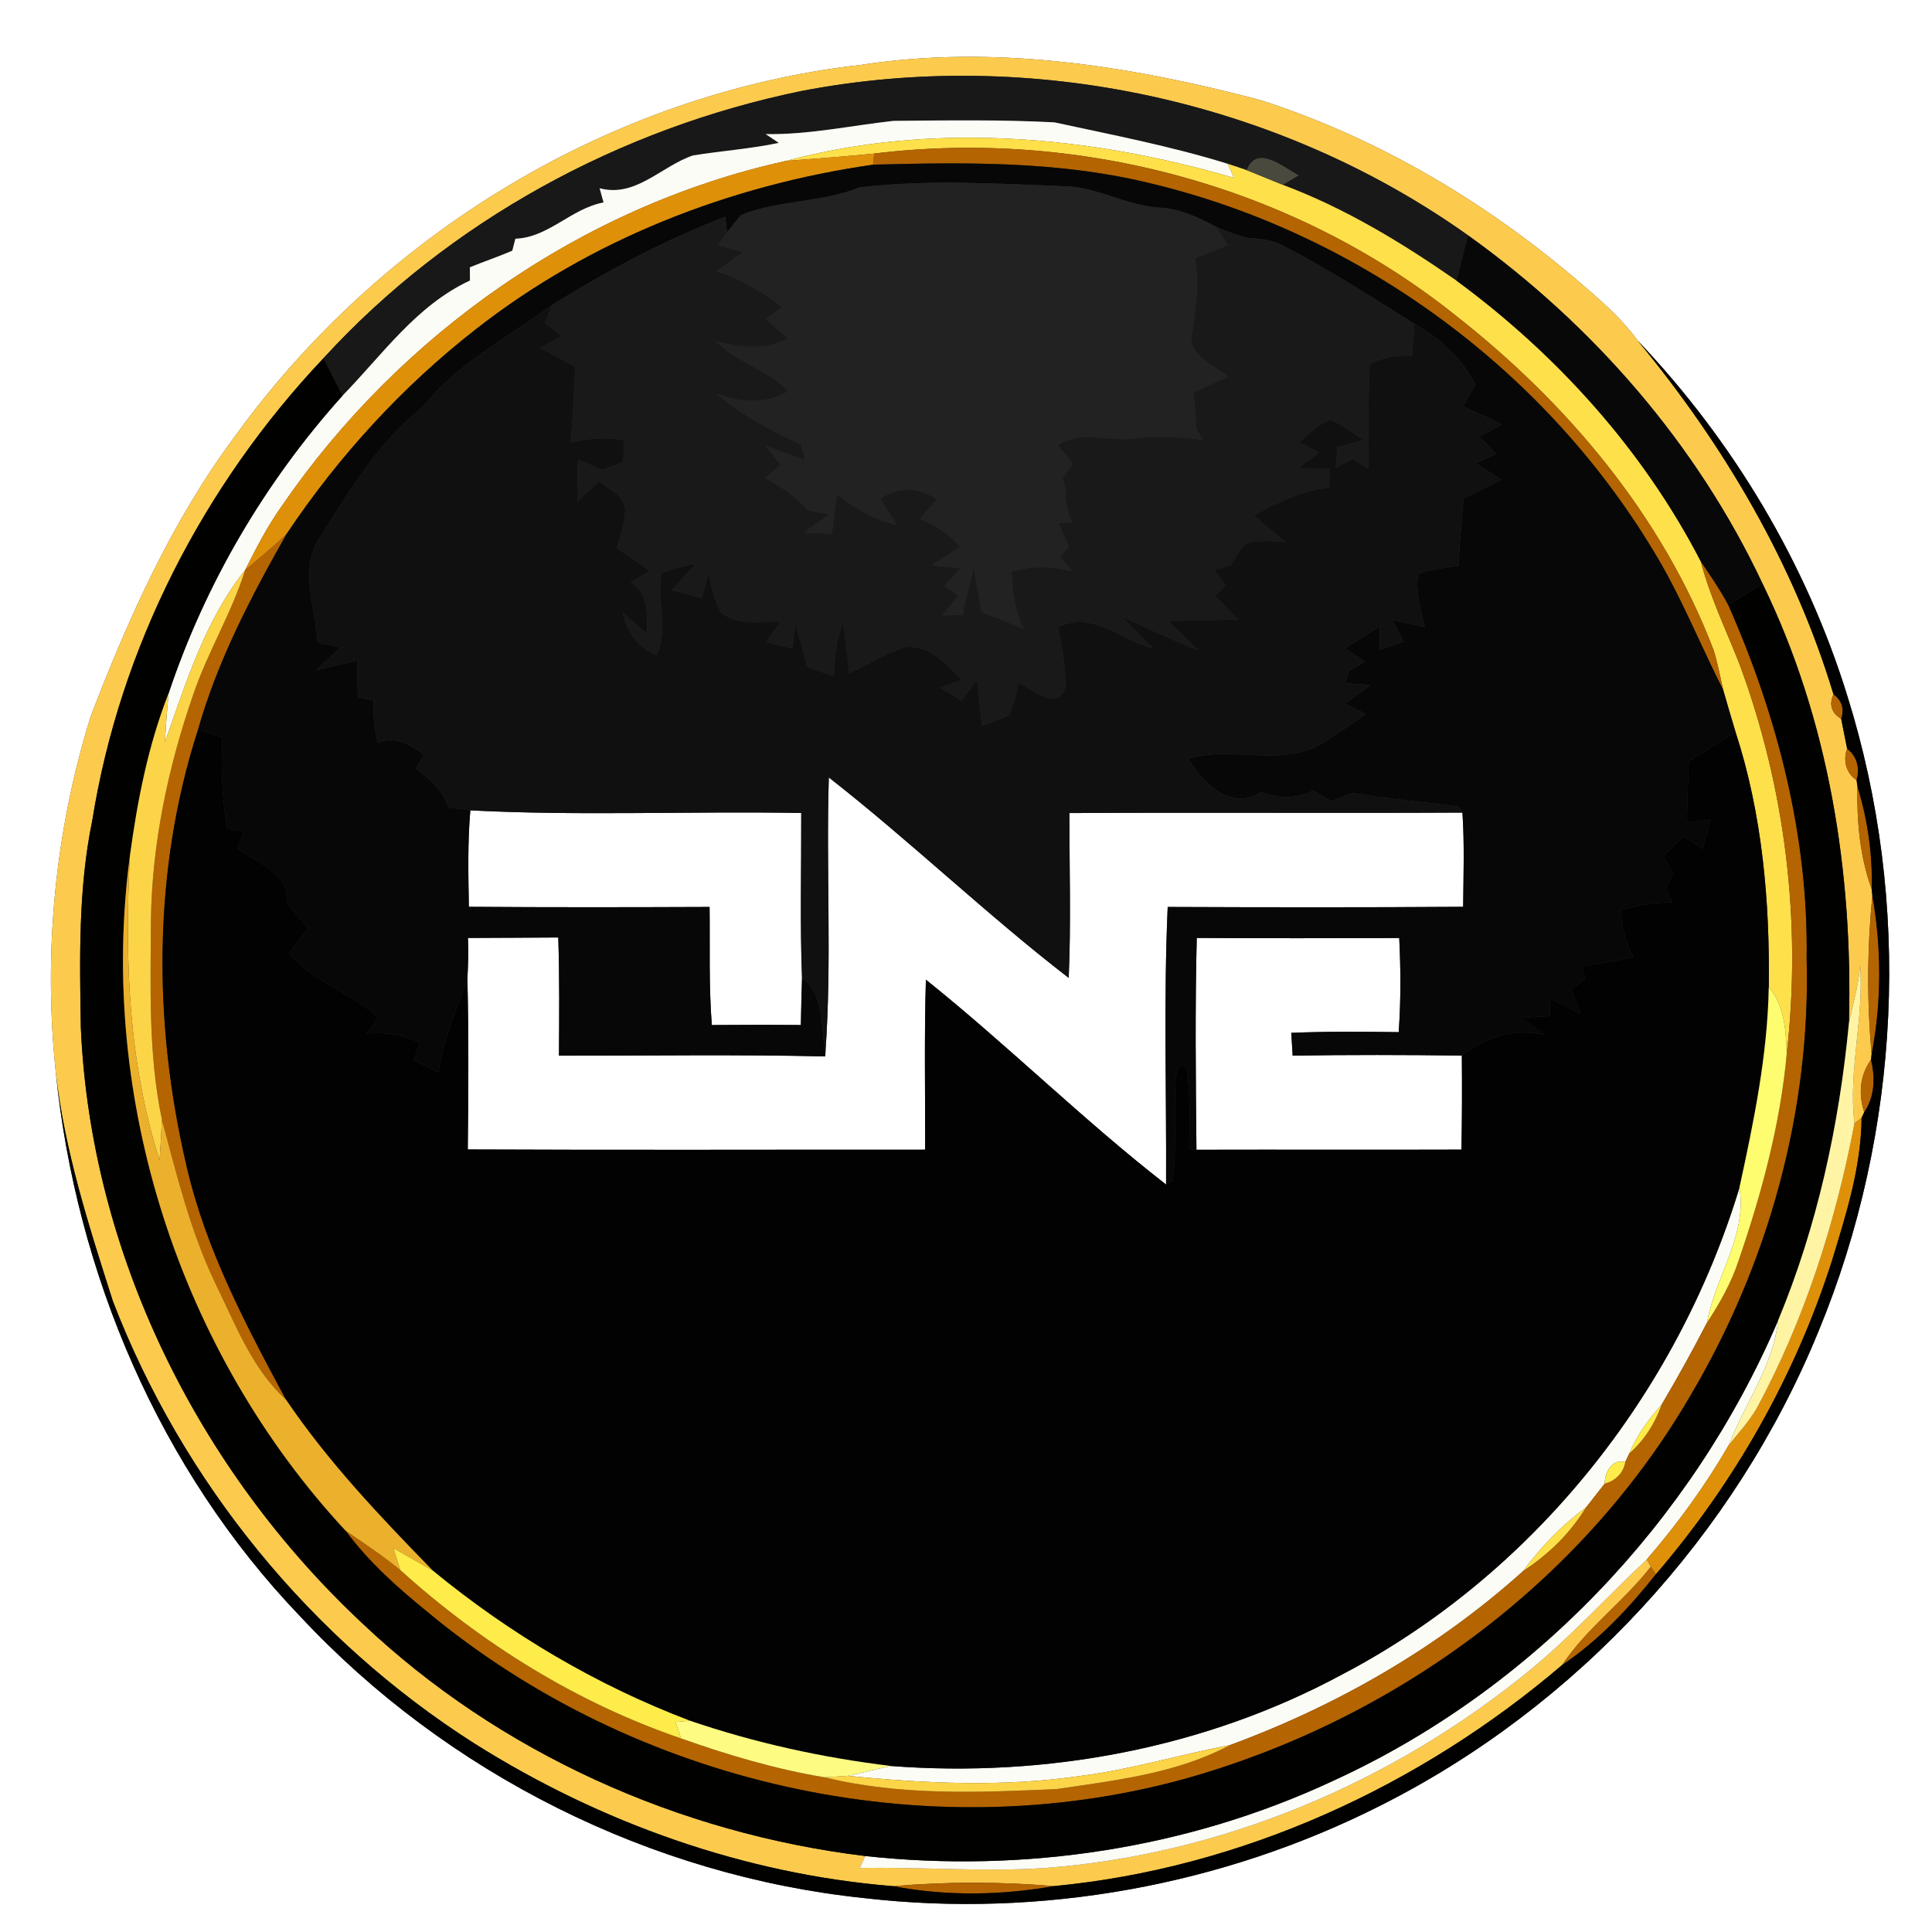 <?xml version="1.0" encoding="UTF-8" ?>
<!DOCTYPE svg PUBLIC "-//W3C//DTD SVG 1.1//EN" "http://www.w3.org/Graphics/SVG/1.1/DTD/svg11.dtd">
<svg width="250pt" height="250pt" viewBox="0 0 250 250" version="1.1" xmlns="http://www.w3.org/2000/svg">
<rect x="0" y="0" width="250" height="250" fill="#333333" stroke="none"/>
<g id="#ffffffff">
<path fill="#ffffff" opacity="1.00" d=" M 0.00 0.00 L 250.00 0.00 L 250.00 250.00 L 0.00 250.00 L 0.00 0.00 M 111.37 8.40 C 79.17 12.04 49.33 30.25 30.43 56.42 C 22.26 67.38 16.63 79.96 11.75 92.66 C 7.11 107.49 5.59 123.33 7.22 138.78 C 9.86 164.78 20.66 190.20 38.84 209.15 C 57.81 229.50 84.22 242.75 111.90 245.62 C 134.68 248.24 158.19 243.99 178.65 233.63 C 204.06 220.83 224.53 198.63 235.30 172.30 C 246.00 146.43 247.43 116.81 239.05 90.07 C 233.75 72.91 224.28 57.07 211.92 44.08 C 209.69 41.01 206.77 38.56 203.91 36.11 C 191.92 25.93 178.10 17.78 163.10 12.95 C 146.30 8.52 128.70 5.72 111.37 8.40 Z" />
<path fill="#ffffff" opacity="1.00" d=" M 107.25 100.60 C 117.87 108.91 127.61 118.30 138.29 126.54 C 138.60 119.44 138.37 112.32 138.38 105.21 C 155.33 105.11 172.29 105.24 189.24 105.15 C 189.51 109.21 189.37 113.28 189.33 117.34 C 176.59 117.43 163.84 117.41 151.10 117.36 C 150.57 129.32 150.95 141.31 150.89 153.28 C 140.14 144.92 130.44 135.28 119.81 126.77 C 119.59 134.10 119.73 141.44 119.71 148.77 C 99.98 148.76 80.26 148.83 60.53 148.74 C 60.61 141.37 60.66 134.01 60.48 126.65 C 60.57 124.89 60.64 123.13 60.55 121.37 C 64.45 121.34 68.34 121.35 72.24 121.31 C 72.41 126.41 72.36 131.50 72.33 136.60 C 83.82 136.62 95.31 136.43 106.79 136.70 L 106.82 136.00 C 107.65 124.22 106.88 112.39 107.25 100.60 Z" />
<path fill="#ffffff" opacity="1.00" d=" M 60.86 104.86 C 75.11 105.60 89.41 104.94 103.68 105.20 C 103.70 112.31 103.51 119.43 103.78 126.54 C 103.73 128.57 103.66 130.60 103.63 132.64 C 99.79 132.60 95.95 132.61 92.11 132.64 C 91.71 127.56 91.88 122.46 91.82 117.36 C 81.44 117.40 71.05 117.42 60.67 117.34 C 60.60 113.18 60.50 109.01 60.86 104.86 Z" />
<path fill="#ffffff" opacity="1.00" d=" M 154.86 121.37 C 163.59 121.42 172.33 121.41 181.06 121.38 C 181.26 125.44 181.28 129.51 180.99 133.56 C 176.36 133.49 171.72 133.46 167.09 133.65 C 167.14 134.38 167.23 135.86 167.27 136.60 C 174.56 136.48 181.86 136.50 189.16 136.59 C 189.20 140.65 189.19 144.70 189.11 148.76 C 177.68 148.80 166.25 148.75 154.82 148.78 C 154.73 139.65 154.63 130.51 154.86 121.37 Z" />
</g>
<g id="#fccb4eff">
<path fill="#fccb4e" opacity="1.00" d=" M 111.37 8.40 C 128.70 5.72 146.30 8.52 163.10 12.95 C 178.10 17.78 191.92 25.93 203.91 36.11 C 206.77 38.56 209.69 41.01 211.92 44.08 C 223.09 57.60 232.16 72.98 237.25 89.84 C 236.65 91.19 236.99 92.25 238.25 93.02 C 238.50 94.31 238.76 95.60 239.02 96.89 C 238.46 98.38 238.87 100.05 240.24 100.95 L 240.35 101.76 C 240.26 106.27 240.66 110.81 242.20 115.08 L 242.28 115.88 C 241.61 122.70 241.56 129.58 242.19 136.40 L 242.11 137.13 C 240.65 139.12 240.47 141.61 241.23 143.92 L 240.89 144.64 L 239.97 145.37 C 239.14 138.51 241.22 131.75 240.70 124.90 C 240.51 127.43 239.77 129.91 239.25 132.39 C 239.78 112.93 236.66 93.15 228.08 75.54 C 219.60 57.50 206.13 42.02 189.96 30.45 C 165.31 12.92 133.40 6.07 103.74 11.77 C 80.21 16.60 58.10 28.60 41.85 46.36 C 26.32 62.78 15.51 83.81 11.94 106.17 C 10.12 114.99 10.31 124.03 10.46 132.99 C 11.74 162.22 25.65 190.23 46.93 210.10 C 64.61 226.83 87.86 237.24 111.96 240.17 C 111.78 240.56 111.44 241.33 111.26 241.72 C 119.21 241.56 127.15 242.24 135.09 241.73 C 158.09 240.02 180.28 230.65 198.05 216.05 C 203.40 211.66 208.04 206.52 213.08 201.80 L 213.62 202.72 C 210.12 207.26 205.34 210.63 202.15 215.44 C 183.72 231.18 160.61 241.76 136.39 244.06 C 129.47 243.48 122.50 243.47 115.58 244.07 C 96.35 242.52 77.70 235.88 61.41 225.62 C 40.24 212.15 23.60 191.76 14.60 168.35 C 11.51 158.67 8.35 148.92 7.22 138.78 C 5.59 123.33 7.11 107.49 11.75 92.66 C 16.63 79.96 22.26 67.38 30.43 56.42 C 49.33 30.25 79.17 12.04 111.37 8.40 Z" />
</g>
<g id="#191818ff">
<path fill="#191818" opacity="1.00" d=" M 103.74 11.77 C 133.40 6.07 165.31 12.92 189.96 30.45 C 189.45 32.40 188.96 34.36 188.48 36.32 C 181.44 31.43 174.05 26.93 166.00 23.92 C 166.51 23.61 167.52 22.99 168.03 22.69 C 166.06 21.64 162.62 18.63 161.33 22.02 C 160.51 21.73 159.70 21.46 158.88 21.20 C 151.52 18.91 143.95 17.46 136.43 15.83 C 129.50 15.47 122.54 15.58 115.60 15.64 C 110.10 16.25 104.63 17.45 99.07 17.35 C 99.64 17.72 100.21 18.11 100.78 18.49 C 97.11 19.26 93.38 19.52 89.69 20.11 C 85.60 21.47 82.28 25.61 77.59 24.36 C 77.71 24.82 77.97 25.74 78.10 26.20 C 73.92 26.97 70.99 30.74 66.69 30.89 C 66.55 31.40 66.42 31.92 66.29 32.44 C 64.48 33.22 62.62 33.84 60.80 34.59 C 60.81 35.16 60.81 35.73 60.81 36.30 C 53.87 39.53 49.50 45.89 44.32 51.20 C 43.50 49.58 42.68 47.97 41.85 46.36 C 58.10 28.60 80.21 16.60 103.74 11.77 Z" />
</g>
<g id="#fcfcf6ff">
<path fill="#fcfcf6" opacity="1.00" d=" M 99.07 17.35 C 104.63 17.45 110.10 16.25 115.60 15.64 C 122.54 15.58 129.50 15.47 136.43 15.83 C 143.95 17.46 151.52 18.91 158.88 21.20 C 159.08 21.66 159.47 22.56 159.67 23.01 C 140.97 17.55 120.70 15.73 101.72 20.82 C 75.32 26.64 51.68 43.27 36.45 65.50 C 34.60 68.09 33.15 70.93 31.72 73.76 C 26.53 80.25 24.09 88.34 21.33 96.04 C 21.47 93.93 21.61 91.81 21.82 89.71 C 26.57 75.50 34.30 62.34 44.32 51.20 C 49.50 45.89 53.87 39.53 60.81 36.30 C 60.81 35.73 60.81 35.16 60.80 34.59 C 62.62 33.84 64.48 33.22 66.29 32.44 C 66.42 31.92 66.55 31.40 66.69 30.89 C 70.99 30.74 73.92 26.97 78.10 26.20 C 77.97 25.74 77.71 24.82 77.59 24.36 C 82.28 25.61 85.60 21.47 89.69 20.11 C 93.38 19.52 97.11 19.26 100.78 18.49 C 100.21 18.11 99.64 17.72 99.07 17.35 Z" />
<path fill="#fcfcf6" opacity="1.00" d=" M 225.08 153.69 C 226.13 159.90 221.90 165.24 220.88 171.16 C 219.02 174.76 217.06 178.30 215.00 181.78 C 213.32 183.66 211.80 185.71 210.84 188.06 C 210.71 188.34 210.45 188.91 210.31 189.19 C 208.60 188.70 207.64 190.54 207.65 191.98 C 206.86 193.00 206.06 194.01 205.26 195.03 C 202.11 197.35 199.39 200.15 197.09 203.30 C 186.06 213.22 173.03 220.71 159.14 225.82 C 152.72 227.01 146.46 228.96 139.97 229.78 C 129.94 231.27 119.75 230.79 109.70 229.79 C 111.57 229.40 113.42 228.92 115.29 228.52 C 135.36 230.05 155.91 226.26 173.68 216.67 C 198.42 203.71 217.00 180.33 225.08 153.69 Z" />
<path fill="#fcfcf6" opacity="1.00" d=" M 172.41 230.48 C 198.20 218.72 218.94 196.90 230.07 170.91 C 229.47 176.81 225.78 181.57 223.72 186.96 C 220.67 192.24 217.07 197.19 213.08 201.80 C 208.04 206.52 203.40 211.66 198.05 216.05 C 180.28 230.65 158.09 240.02 135.09 241.73 C 127.15 242.24 119.21 241.56 111.26 241.72 C 111.44 241.33 111.78 240.56 111.96 240.17 C 132.49 242.40 153.66 239.23 172.41 230.48 Z" />
</g>
<g id="#fee04bff">
<path fill="#fee04b" opacity="1.00" d=" M 101.72 20.82 C 120.70 15.73 140.97 17.55 159.67 23.01 C 159.47 22.56 159.08 21.66 158.88 21.20 C 159.70 21.46 160.51 21.73 161.33 22.02 C 162.89 22.64 164.44 23.29 166.00 23.92 C 174.05 26.93 181.44 31.43 188.48 36.32 C 201.49 45.89 212.64 58.24 220.08 72.64 C 221.27 77.22 223.34 81.49 225.07 85.88 C 231.02 101.90 233.15 119.31 231.21 136.29 C 231.08 133.31 230.93 130.12 228.88 127.74 C 229.02 116.60 228.04 105.36 224.58 94.72 C 224.03 92.90 223.50 91.09 222.98 89.27 C 222.58 87.54 222.27 85.79 221.73 84.10 C 215.10 66.74 202.78 52.11 188.25 40.74 C 167.34 24.06 139.61 16.63 113.12 19.87 C 109.32 20.26 105.52 20.52 101.72 20.82 Z" />
<path fill="#fee04b" opacity="1.00" d=" M 197.09 203.30 C 199.39 200.15 202.11 197.35 205.26 195.03 C 203.21 198.40 200.38 201.16 197.09 203.30 Z" />
</g>
<g id="#b46400ff">
<path fill="#b46400" opacity="1.00" d=" M 113.12 19.87 C 139.61 16.63 167.34 24.06 188.25 40.74 C 202.78 52.11 215.10 66.74 221.73 84.10 C 222.27 85.79 222.58 87.54 222.98 89.27 C 219.91 83.25 217.44 76.93 213.88 71.16 C 199.55 47.43 175.39 29.93 148.40 23.61 C 136.80 20.84 124.81 21.00 112.97 21.31 L 113.12 19.87 Z" />
<path fill="#b46400" opacity="1.00" d=" M 31.72 73.76 C 33.53 72.22 35.39 70.73 37.10 69.07 C 32.51 77.16 28.15 85.48 25.61 94.47 C 19.75 112.63 19.80 132.37 24.13 150.84 C 26.60 161.63 31.81 171.45 37.01 181.12 C 32.57 177.06 30.45 171.32 27.86 166.05 C 24.63 159.30 22.86 152.01 20.94 144.82 C 19.17 136.34 19.49 127.64 19.53 119.03 C 19.67 109.13 21.74 99.32 24.97 89.98 C 26.84 84.41 29.97 79.37 31.72 73.76 Z" />
<path fill="#b46400" opacity="1.00" d=" M 220.08 72.64 C 221.32 74.49 222.60 76.33 223.65 78.31 C 230.00 92.66 234.02 108.24 233.78 124.00 C 234.33 143.82 228.78 163.67 218.69 180.68 C 204.51 204.99 180.18 222.69 153.21 230.21 C 119.65 239.42 82.08 230.81 55.38 208.64 C 51.48 205.48 47.70 202.12 44.71 198.06 C 47.11 199.70 49.54 201.31 51.80 203.16 C 62.33 212.68 74.66 220.35 88.13 224.95 C 94.18 227.09 100.35 228.93 106.69 229.98 C 116.51 232.40 126.75 231.95 136.76 231.50 C 144.35 230.37 152.27 229.49 159.14 225.82 C 173.03 220.71 186.06 213.22 197.09 203.30 C 200.38 201.16 203.21 198.40 205.26 195.03 C 206.06 194.01 206.86 193.00 207.65 191.98 C 209.02 191.63 210.08 190.60 210.31 189.19 C 210.45 188.91 210.71 188.34 210.84 188.06 C 212.77 186.36 214.15 184.20 215.00 181.78 C 217.06 178.30 219.02 174.76 220.88 171.16 C 222.53 168.63 224.04 165.99 224.98 163.10 C 227.96 154.41 230.38 145.46 231.21 136.29 C 233.15 119.31 231.02 101.90 225.07 85.88 C 223.34 81.49 221.27 77.22 220.08 72.64 Z" />
<path fill="#b46400" opacity="1.00" d=" M 237.25 89.84 C 238.35 90.66 238.68 91.72 238.25 93.02 C 236.99 92.25 236.65 91.19 237.25 89.84 Z" />
<path fill="#b46400" opacity="1.00" d=" M 239.02 96.89 C 240.30 97.85 240.69 99.45 240.24 100.95 C 238.87 100.05 238.46 98.38 239.02 96.89 Z" />
<path fill="#b46400" opacity="1.00" d=" M 240.35 101.76 C 241.68 106.07 242.32 110.56 242.20 115.08 C 240.66 110.81 240.26 106.27 240.35 101.76 Z" />
<path fill="#b46400" opacity="1.00" d=" M 242.28 115.88 C 243.47 122.66 243.50 129.63 242.19 136.40 C 241.56 129.58 241.61 122.70 242.28 115.88 Z" />
<path fill="#b46400" opacity="1.00" d=" M 241.23 143.92 C 240.47 141.61 240.65 139.12 242.11 137.13 C 242.66 139.43 242.61 141.90 241.23 143.92 Z" />
<path fill="#b46400" opacity="1.00" d=" M 213.62 202.72 L 214.27 203.71 C 210.76 208.12 206.86 212.29 202.15 215.44 C 205.34 210.63 210.12 207.26 213.62 202.72 Z" />
<path fill="#b46400" opacity="1.00" d=" M 115.58 244.07 C 122.50 243.47 129.47 243.48 136.39 244.06 C 129.53 245.27 122.43 245.38 115.58 244.07 Z" />
</g>
<g id="#df9009ff">
<path fill="#df9009" opacity="1.00" d=" M 101.72 20.82 C 105.52 20.52 109.32 20.26 113.12 19.87 L 112.97 21.31 C 94.41 23.98 76.39 31.00 61.58 42.60 C 52.05 50.03 43.82 59.04 37.10 69.07 C 35.39 70.73 33.53 72.22 31.72 73.76 C 33.15 70.93 34.60 68.09 36.45 65.50 C 51.68 43.27 75.32 26.64 101.72 20.82 Z" />
<path fill="#df9009" opacity="1.00" d=" M 239.97 145.37 L 240.89 144.64 C 240.84 150.99 238.90 157.10 237.06 163.12 C 232.31 178.02 224.46 191.86 214.27 203.71 L 213.62 202.72 L 213.08 201.80 C 217.07 197.19 220.67 192.24 223.72 186.96 C 224.95 185.45 226.27 183.99 227.28 182.31 C 233.51 170.80 237.52 158.20 239.97 145.37 Z" />
</g>
<g id="#4a493eff">
<path fill="#4a493e" opacity="1.00" d=" M 161.33 22.02 C 162.62 18.63 166.06 21.64 168.03 22.69 C 167.52 22.99 166.51 23.61 166.00 23.92 C 164.44 23.29 162.89 22.64 161.33 22.02 Z" />
</g>
<g id="#070707ff">
<path fill="#070707" opacity="1.00" d=" M 61.58 42.60 C 76.39 31.00 94.41 23.98 112.97 21.31 C 124.81 21.00 136.80 20.84 148.40 23.61 C 175.39 29.93 199.55 47.43 213.88 71.16 C 217.44 76.93 219.91 83.25 222.98 89.27 C 223.50 91.09 224.03 92.90 224.58 94.72 C 222.58 96.01 220.56 97.26 218.54 98.51 C 218.42 101.17 218.33 103.82 218.27 106.48 C 219.30 106.33 220.33 106.19 221.36 106.04 C 221.02 107.31 220.67 108.58 220.31 109.85 C 219.49 109.30 218.66 108.74 217.84 108.18 C 216.97 109.05 216.09 109.91 215.23 110.79 C 215.64 111.53 216.05 112.27 216.46 113.01 C 216.15 113.68 215.85 114.34 215.54 115.00 C 215.83 115.59 216.13 116.18 216.42 116.76 C 214.11 116.78 211.82 117.11 209.63 117.84 C 209.89 119.95 210.42 122.01 211.37 123.92 C 209.14 124.29 206.91 124.68 204.69 125.09 C 204.84 125.62 205.00 126.15 205.16 126.68 C 204.53 127.11 203.91 127.55 203.29 127.99 C 203.72 129.06 204.14 130.13 204.57 131.21 C 203.22 130.52 201.87 129.84 200.51 129.15 C 200.53 129.92 200.56 130.70 200.58 131.48 C 199.32 131.55 198.07 131.62 196.82 131.70 C 197.82 132.44 198.82 133.18 199.83 133.91 C 195.96 133.00 192.22 134.20 189.16 136.59 C 181.86 136.50 174.56 136.48 167.27 136.60 C 167.23 135.86 167.14 134.38 167.09 133.65 C 171.72 133.46 176.36 133.49 180.99 133.56 C 181.28 129.51 181.26 125.44 181.06 121.38 C 172.33 121.41 163.59 121.42 154.86 121.37 C 154.63 130.51 154.73 139.65 154.82 148.78 L 153.91 148.79 C 153.85 145.31 154.12 141.79 153.55 138.34 C 152.15 136.65 152.07 140.16 152.07 140.98 C 151.95 144.93 152.22 148.89 151.77 152.83 L 150.89 153.28 C 150.95 141.31 150.57 129.32 151.10 117.36 C 163.84 117.41 176.59 117.43 189.33 117.34 C 189.37 113.28 189.51 109.21 189.24 105.15 L 188.74 104.38 C 184.17 103.74 179.56 103.38 175.02 102.61 C 174.09 102.96 173.17 103.33 172.25 103.69 C 171.47 103.23 170.69 102.76 169.92 102.30 C 167.77 103.37 165.42 103.44 163.23 102.44 C 159.52 105.04 155.55 101.42 153.78 98.17 C 159.67 96.37 166.42 99.59 171.73 95.77 C 173.44 94.71 175.08 93.54 176.72 92.39 C 175.82 91.94 174.93 91.49 174.04 91.05 C 175.12 90.25 176.20 89.45 177.28 88.66 C 176.21 88.57 175.15 88.48 174.08 88.40 C 174.21 88.00 174.45 87.19 174.57 86.79 C 175.08 86.50 176.11 85.92 176.62 85.63 C 175.76 85.05 174.90 84.47 174.04 83.89 C 175.53 82.95 177.03 82.02 178.52 81.08 C 178.52 82.09 178.52 83.09 178.52 84.10 C 179.55 83.74 180.59 83.38 181.62 83.04 C 181.14 82.10 180.66 81.16 180.17 80.23 C 181.57 80.53 182.97 80.83 184.37 81.13 C 183.81 78.90 183.16 76.61 183.51 74.29 C 185.17 73.63 186.96 73.48 188.71 73.22 C 188.88 70.30 189.13 67.39 189.39 64.48 C 191.03 63.68 192.66 62.88 194.29 62.08 C 193.18 61.36 192.07 60.66 190.95 59.95 C 191.84 59.55 192.73 59.14 193.62 58.74 C 192.89 58.00 192.16 57.25 191.43 56.51 C 192.40 55.98 193.37 55.44 194.34 54.91 C 192.66 54.13 190.99 53.35 189.32 52.57 C 189.86 51.63 190.41 50.70 190.93 49.75 C 189.13 46.40 186.36 43.74 183.03 41.91 C 177.46 38.42 171.94 34.83 166.09 31.82 C 164.60 30.98 162.89 30.89 161.22 30.76 C 159.88 30.37 158.58 29.86 157.29 29.31 C 155.02 28.11 152.65 27.00 150.05 26.87 C 145.70 26.64 141.85 24.08 137.46 24.09 C 128.73 23.75 119.93 23.21 111.24 24.25 C 106.29 26.25 100.83 25.85 95.88 27.83 C 95.26 28.57 94.66 29.33 94.07 30.10 C 94.01 29.59 93.91 28.56 93.85 28.05 C 86.02 31.05 78.55 35.05 71.42 39.47 C 65.68 43.67 59.19 47.05 54.67 52.67 C 49.02 57.18 45.23 63.41 41.46 69.46 C 38.57 73.57 40.88 78.65 41.10 83.17 C 42.09 83.36 43.08 83.56 44.07 83.75 C 43.01 84.74 41.94 85.73 40.89 86.73 C 42.67 86.31 44.45 85.89 46.22 85.46 C 46.22 87.05 46.26 88.63 46.31 90.22 C 46.99 90.36 47.67 90.50 48.35 90.65 C 48.23 92.49 48.48 94.32 48.88 96.11 C 51.15 95.19 53.15 96.33 54.90 97.73 C 54.52 98.31 54.14 98.90 53.76 99.48 C 55.66 100.72 57.29 102.30 58.05 104.48 C 58.99 104.62 59.92 104.75 60.86 104.86 C 60.50 109.01 60.60 113.18 60.67 117.34 C 71.05 117.42 81.44 117.40 91.82 117.36 C 91.88 122.46 91.71 127.56 92.11 132.64 C 95.95 132.61 99.79 132.60 103.63 132.64 C 103.66 130.60 103.73 128.57 103.78 126.54 C 106.78 128.69 106.10 132.80 106.82 136.00 L 106.79 136.70 C 95.31 136.43 83.82 136.62 72.33 136.60 C 72.36 131.50 72.41 126.41 72.24 121.31 C 68.34 121.35 64.45 121.34 60.55 121.37 C 60.64 123.13 60.57 124.89 60.48 126.65 C 59.14 130.65 57.28 134.52 56.74 138.76 C 55.67 138.24 54.61 137.71 53.56 137.17 C 53.81 136.42 54.07 135.67 54.33 134.92 C 52.17 133.86 49.82 133.52 47.43 133.75 C 47.94 133.07 48.45 132.39 48.96 131.71 C 45.45 128.41 40.55 127.08 37.40 123.36 C 38.21 122.27 39.02 121.19 39.84 120.10 C 38.90 119.01 38.00 117.89 37.09 116.78 C 37.48 112.93 33.25 111.66 30.73 109.77 C 31.03 109.03 31.32 108.29 31.61 107.54 C 30.88 107.45 30.14 107.36 29.41 107.26 C 28.73 103.34 28.58 99.35 28.78 95.38 C 27.99 95.15 26.40 94.70 25.61 94.47 C 28.15 85.48 32.51 77.16 37.10 69.07 C 43.82 59.04 52.05 50.03 61.58 42.60 Z" />
</g>
<g id="#222222ff">
<path fill="#222222" opacity="1.00" d=" M 111.24 24.25 C 119.93 23.21 128.73 23.75 137.46 24.09 C 141.85 24.08 145.70 26.64 150.05 26.87 C 152.65 27.00 155.02 28.11 157.29 29.31 C 157.83 30.11 158.36 30.92 158.90 31.73 C 157.47 32.29 156.04 32.84 154.62 33.42 C 155.24 36.93 154.70 40.42 154.12 43.89 C 154.38 46.33 157.24 47.27 158.90 48.74 C 157.41 49.41 155.93 50.10 154.44 50.77 C 154.62 52.36 154.71 53.96 154.82 55.55 C 155.03 55.89 155.45 56.58 155.66 56.92 C 152.78 56.56 149.87 56.34 146.98 56.71 C 143.58 57.25 140.01 55.65 136.85 57.54 C 137.51 58.35 138.16 59.17 138.82 59.99 C 138.37 60.62 137.92 61.26 137.47 61.89 C 137.57 62.22 137.78 62.87 137.88 63.19 C 137.76 64.73 138.11 66.23 138.77 67.61 C 138.32 67.63 137.40 67.66 136.94 67.67 C 137.40 68.70 137.86 69.72 138.33 70.74 C 138.03 71.07 137.44 71.71 137.15 72.03 C 137.68 72.67 138.23 73.30 138.78 73.92 C 136.17 73.27 133.49 73.16 130.91 74.00 C 131.00 76.55 131.27 79.09 132.51 81.38 C 130.68 80.62 128.84 79.87 126.98 79.19 C 126.74 77.25 126.34 75.34 125.99 73.42 C 125.57 75.48 124.88 77.47 124.58 79.56 C 123.69 79.58 122.80 79.61 121.91 79.64 C 122.61 78.79 123.31 77.92 124.01 77.07 C 123.55 76.76 122.64 76.14 122.19 75.83 C 122.88 75.07 123.58 74.31 124.29 73.56 C 123.05 73.43 121.81 73.28 120.58 73.11 C 121.81 72.36 123.02 71.57 124.22 70.77 C 122.85 69.09 121.05 67.89 119.02 67.14 C 119.76 66.31 120.50 65.47 121.23 64.63 C 118.91 62.98 116.24 62.97 113.88 64.55 C 114.61 65.68 115.35 66.81 116.08 67.94 C 113.17 67.33 110.62 65.74 108.29 63.96 C 108.05 65.66 107.86 67.36 107.65 69.07 C 106.44 69.02 105.24 68.94 104.03 68.92 C 105.17 68.18 106.20 67.28 107.36 66.57 C 106.44 66.40 105.52 66.23 104.61 66.05 C 103.00 64.31 101.10 62.93 99.00 61.86 C 99.67 61.30 100.33 60.74 101.00 60.18 C 100.35 59.35 99.70 58.51 99.05 57.67 C 100.76 58.30 102.48 58.93 104.19 59.56 C 104.06 59.05 103.79 58.04 103.66 57.53 C 99.81 55.73 96.01 53.75 92.77 50.97 C 95.84 52.09 99.13 52.39 102.02 50.59 C 99.26 47.87 95.33 46.85 92.60 44.13 C 95.70 44.97 98.97 45.42 101.92 43.78 C 100.99 42.94 100.05 42.11 99.13 41.26 C 99.66 40.88 100.71 40.12 101.24 39.73 C 98.66 37.79 95.85 36.11 92.76 35.11 C 93.87 34.26 94.99 33.42 96.15 32.61 C 95.34 32.40 93.74 31.96 92.94 31.74 C 93.22 31.33 93.79 30.51 94.07 30.10 C 94.66 29.33 95.26 28.57 95.88 27.83 C 100.83 25.85 106.29 26.25 111.24 24.25 Z" />
</g>
<g id="#191919ff">
<path fill="#191919" opacity="1.00" d=" M 71.42 39.47 C 78.55 35.05 86.02 31.05 93.85 28.05 C 93.91 28.56 94.01 29.59 94.07 30.10 C 93.79 30.51 93.22 31.33 92.94 31.74 C 93.74 31.96 95.34 32.40 96.15 32.61 C 94.99 33.42 93.87 34.26 92.76 35.11 C 95.85 36.11 98.66 37.79 101.24 39.73 C 100.71 40.12 99.66 40.88 99.13 41.26 C 100.05 42.11 100.99 42.94 101.92 43.78 C 98.97 45.42 95.70 44.97 92.60 44.13 C 95.33 46.85 99.26 47.87 102.02 50.59 C 99.13 52.39 95.84 52.09 92.77 50.97 C 96.01 53.75 99.81 55.73 103.66 57.53 C 103.79 58.04 104.06 59.05 104.19 59.56 C 102.48 58.93 100.76 58.30 99.05 57.67 C 99.70 58.51 100.35 59.35 101.00 60.18 C 100.33 60.74 99.67 61.30 99.00 61.86 C 101.10 62.93 103.00 64.31 104.61 66.05 C 105.52 66.23 106.44 66.40 107.36 66.57 C 106.20 67.28 105.17 68.18 104.03 68.92 C 105.24 68.94 106.44 69.02 107.65 69.07 C 107.86 67.36 108.05 65.66 108.29 63.96 C 110.62 65.74 113.17 67.33 116.08 67.94 C 115.35 66.81 114.61 65.68 113.88 64.55 C 116.24 62.97 118.91 62.98 121.23 64.63 C 120.50 65.47 119.76 66.31 119.02 67.14 C 121.05 67.89 122.85 69.09 124.22 70.77 C 123.02 71.57 121.81 72.36 120.58 73.11 C 121.81 73.28 123.05 73.43 124.29 73.56 C 123.58 74.31 122.88 75.07 122.19 75.83 C 122.64 76.14 123.55 76.76 124.01 77.07 C 123.31 77.92 122.61 78.79 121.91 79.64 C 122.80 79.61 123.69 79.58 124.58 79.56 C 124.88 77.47 125.57 75.48 125.99 73.42 C 126.34 75.34 126.74 77.25 126.98 79.19 C 128.84 79.87 130.68 80.62 132.51 81.38 C 131.27 79.09 131.00 76.55 130.91 74.00 C 133.49 73.16 136.17 73.27 138.78 73.92 C 138.23 73.30 137.68 72.67 137.15 72.03 C 137.44 71.71 138.03 71.07 138.33 70.74 C 137.86 69.72 137.40 68.70 136.94 67.67 C 137.40 67.66 138.32 67.63 138.77 67.61 C 138.11 66.23 137.76 64.73 137.88 63.19 C 137.78 62.87 137.57 62.22 137.47 61.89 C 137.92 61.26 138.37 60.62 138.82 59.99 C 138.16 59.17 137.51 58.35 136.85 57.54 C 140.01 55.65 143.58 57.25 146.98 56.71 C 149.87 56.34 152.78 56.56 155.66 56.92 C 155.45 56.58 155.03 55.89 154.82 55.55 C 154.71 53.96 154.62 52.36 154.44 50.77 C 155.93 50.10 157.41 49.41 158.90 48.74 C 157.24 47.27 154.38 46.33 154.12 43.89 C 154.70 40.42 155.24 36.93 154.62 33.42 C 156.04 32.84 157.47 32.29 158.90 31.73 C 158.36 30.92 157.83 30.11 157.29 29.31 C 158.58 29.86 159.88 30.37 161.22 30.76 C 162.89 30.89 164.60 30.98 166.09 31.82 C 171.94 34.83 177.46 38.42 183.03 41.91 C 182.93 43.31 182.83 44.70 182.72 46.10 C 180.82 45.82 178.96 46.27 177.24 47.08 C 177.08 51.61 177.00 56.15 177.09 60.68 C 176.41 60.25 175.73 59.82 175.06 59.40 C 174.31 59.77 173.57 60.14 172.82 60.51 C 172.90 59.61 172.98 58.71 173.06 57.82 C 174.19 57.53 175.32 57.25 176.46 56.96 C 175.06 56.02 173.72 54.98 172.17 54.32 C 170.55 54.89 169.38 56.18 168.10 57.24 C 168.97 57.65 169.83 58.08 170.69 58.53 C 169.77 59.23 168.86 59.93 167.90 60.58 C 169.28 60.60 170.67 60.62 172.05 60.61 C 172.04 61.44 172.03 62.26 172.02 63.08 C 168.49 63.47 165.30 65.03 162.23 66.71 C 163.62 67.85 164.97 69.02 166.37 70.14 C 164.73 70.05 163.02 69.83 161.41 70.29 C 160.34 70.93 159.92 72.20 159.24 73.19 C 158.52 73.37 157.80 73.55 157.09 73.73 C 157.59 74.40 158.10 75.07 158.61 75.73 C 158.26 76.07 157.56 76.74 157.22 77.08 C 158.20 78.11 159.20 79.13 160.20 80.16 C 157.19 80.23 154.17 80.32 151.16 80.34 C 152.47 81.57 153.75 82.85 155.03 84.13 C 151.67 82.84 148.43 81.24 145.14 79.79 C 146.52 81.16 147.89 82.54 149.26 83.92 C 145.11 82.93 141.40 78.95 136.98 81.14 C 137.30 83.71 137.98 86.30 137.85 88.91 C 136.90 92.14 133.58 89.23 131.81 88.35 C 131.47 89.77 131.18 91.23 130.54 92.56 C 129.41 93.09 128.23 93.49 127.07 93.93 C 126.85 91.93 126.64 89.94 126.44 87.94 C 125.76 88.86 125.09 89.77 124.42 90.68 C 123.51 90.08 122.58 89.52 121.64 88.99 C 122.33 88.73 123.71 88.23 124.40 87.98 C 122.54 85.92 120.28 83.48 117.24 83.71 C 114.65 84.49 112.35 86.00 109.90 87.12 C 109.68 84.95 109.40 82.79 109.07 80.64 C 108.22 82.84 107.97 85.19 107.90 87.53 C 106.74 87.09 105.57 86.70 104.40 86.27 C 104.08 84.34 103.32 82.52 102.96 80.60 C 102.83 81.71 102.68 82.81 102.52 83.91 C 101.40 83.64 100.28 83.37 99.16 83.10 C 99.76 82.23 100.36 81.37 100.96 80.51 C 98.42 80.38 95.36 81.06 93.28 79.22 C 92.41 77.66 92.05 75.82 91.70 74.07 C 91.44 75.18 91.15 76.28 90.82 77.37 C 89.51 77.04 88.21 76.70 86.91 76.37 C 87.99 75.23 89.05 74.08 90.08 72.89 C 88.58 73.27 87.05 73.56 85.62 74.17 C 84.87 77.66 86.63 81.35 84.94 84.77 C 82.55 83.80 81.11 81.76 80.57 79.28 C 81.63 80.19 82.68 81.10 83.73 82.01 C 83.76 79.58 83.95 76.82 81.62 75.33 C 82.46 74.84 83.30 74.36 84.14 73.88 C 82.70 72.89 81.25 71.90 79.81 70.92 C 80.25 69.34 80.79 67.78 80.90 66.14 C 80.95 64.12 78.79 63.40 77.52 62.27 C 76.58 63.18 75.63 64.06 74.69 64.96 C 74.94 63.13 74.54 61.28 74.83 59.45 C 75.88 59.91 76.91 60.38 77.96 60.85 C 78.86 60.48 79.76 60.11 80.66 59.73 C 80.68 59.04 80.72 57.66 80.74 56.97 C 78.43 56.53 76.05 56.71 73.79 57.29 C 74.21 54.04 74.19 50.76 74.45 47.50 C 72.92 46.68 71.44 45.78 69.89 45.00 C 70.81 44.51 71.72 44.00 72.63 43.49 C 71.92 42.92 71.22 42.35 70.51 41.79 C 70.81 41.01 71.12 40.24 71.42 39.47 Z" />
</g>
<g id="#090808ff">
<path fill="#090808" opacity="1.00" d=" M 188.48 36.32 C 188.96 34.36 189.45 32.40 189.96 30.45 C 206.13 42.02 219.60 57.50 228.08 75.54 C 226.60 76.46 225.12 77.38 223.65 78.31 C 222.60 76.33 221.32 74.49 220.08 72.64 C 212.64 58.24 201.49 45.89 188.48 36.32 Z" />
</g>
<g id="#101010ff">
<path fill="#101010" opacity="1.00" d=" M 54.67 52.67 C 59.19 47.05 65.68 43.67 71.42 39.47 C 71.12 40.24 70.81 41.01 70.51 41.79 C 71.22 42.35 71.92 42.92 72.63 43.49 C 71.72 44.00 70.81 44.51 69.89 45.00 C 71.44 45.78 72.92 46.68 74.45 47.50 C 74.19 50.76 74.21 54.04 73.79 57.29 C 76.05 56.71 78.43 56.53 80.74 56.97 C 80.72 57.66 80.68 59.04 80.66 59.73 C 79.76 60.11 78.86 60.48 77.96 60.85 C 76.91 60.38 75.88 59.91 74.83 59.45 C 74.54 61.28 74.94 63.13 74.69 64.96 C 75.63 64.06 76.58 63.18 77.52 62.27 C 78.79 63.40 80.95 64.12 80.90 66.14 C 80.79 67.78 80.25 69.34 79.81 70.92 C 81.25 71.90 82.70 72.89 84.14 73.88 C 83.30 74.36 82.46 74.84 81.62 75.33 C 83.95 76.82 83.76 79.58 83.73 82.01 C 82.68 81.10 81.63 80.19 80.57 79.28 C 81.11 81.76 82.55 83.80 84.94 84.77 C 86.63 81.35 84.87 77.66 85.62 74.17 C 87.05 73.56 88.58 73.27 90.08 72.89 C 89.05 74.08 87.99 75.23 86.91 76.37 C 88.21 76.70 89.51 77.04 90.82 77.37 C 91.15 76.28 91.44 75.18 91.70 74.07 C 92.05 75.82 92.41 77.66 93.28 79.22 C 95.36 81.06 98.42 80.38 100.96 80.51 C 100.36 81.37 99.76 82.23 99.16 83.10 C 100.28 83.37 101.40 83.64 102.52 83.91 C 102.68 82.81 102.83 81.71 102.96 80.60 C 103.32 82.52 104.08 84.34 104.40 86.27 C 105.57 86.70 106.74 87.09 107.90 87.53 C 107.97 85.19 108.22 82.84 109.07 80.64 C 109.40 82.79 109.68 84.95 109.90 87.12 C 112.35 86.00 114.65 84.49 117.24 83.71 C 120.28 83.48 122.54 85.92 124.40 87.98 C 123.71 88.23 122.33 88.73 121.64 88.99 C 122.58 89.52 123.51 90.08 124.42 90.68 C 125.09 89.77 125.76 88.86 126.44 87.94 C 126.64 89.94 126.85 91.93 127.07 93.93 C 128.23 93.49 129.41 93.09 130.54 92.56 C 131.18 91.23 131.47 89.77 131.81 88.35 C 133.58 89.23 136.90 92.14 137.85 88.91 C 137.98 86.30 137.30 83.71 136.98 81.14 C 141.40 78.95 145.11 82.93 149.26 83.92 C 147.89 82.54 146.52 81.16 145.14 79.79 C 148.43 81.24 151.67 82.84 155.03 84.13 C 153.75 82.85 152.47 81.57 151.16 80.34 C 154.17 80.32 157.19 80.23 160.20 80.16 C 159.20 79.13 158.20 78.11 157.22 77.08 C 157.56 76.74 158.26 76.07 158.61 75.73 C 158.10 75.07 157.59 74.40 157.09 73.73 C 157.80 73.55 158.52 73.37 159.24 73.19 C 159.92 72.20 160.34 70.93 161.41 70.29 C 163.02 69.83 164.73 70.05 166.37 70.14 C 164.97 69.02 163.62 67.85 162.23 66.71 C 165.30 65.03 168.49 63.47 172.02 63.08 C 172.03 62.26 172.04 61.44 172.05 60.61 C 170.67 60.62 169.28 60.60 167.90 60.58 C 168.86 59.93 169.77 59.23 170.69 58.53 C 169.83 58.08 168.97 57.65 168.10 57.24 C 169.38 56.18 170.55 54.89 172.17 54.32 C 173.72 54.98 175.06 56.02 176.46 56.96 C 175.32 57.25 174.19 57.53 173.06 57.82 C 172.98 58.71 172.90 59.61 172.82 60.51 C 173.57 60.14 174.31 59.77 175.06 59.40 C 175.73 59.82 176.41 60.25 177.09 60.68 C 177.00 56.15 177.08 51.61 177.24 47.08 C 178.96 46.27 180.82 45.82 182.72 46.10 C 182.83 44.70 182.93 43.31 183.03 41.91 C 186.36 43.74 189.13 46.40 190.93 49.75 C 190.41 50.70 189.86 51.63 189.32 52.57 C 190.99 53.35 192.66 54.13 194.34 54.91 C 193.37 55.44 192.40 55.98 191.43 56.51 C 192.16 57.25 192.89 58.00 193.62 58.74 C 192.73 59.14 191.84 59.55 190.95 59.95 C 192.07 60.66 193.18 61.36 194.29 62.08 C 192.66 62.88 191.03 63.68 189.39 64.48 C 189.13 67.39 188.88 70.30 188.71 73.22 C 186.96 73.48 185.17 73.63 183.51 74.29 C 183.16 76.61 183.81 78.90 184.37 81.13 C 182.97 80.83 181.57 80.53 180.17 80.23 C 180.66 81.16 181.14 82.10 181.62 83.04 C 180.59 83.38 179.55 83.74 178.52 84.10 C 178.52 83.09 178.52 82.09 178.52 81.08 C 177.03 82.02 175.53 82.95 174.04 83.89 C 174.90 84.47 175.76 85.05 176.62 85.63 C 176.11 85.92 175.08 86.50 174.57 86.79 C 174.45 87.19 174.21 88.00 174.08 88.40 C 175.15 88.48 176.21 88.57 177.28 88.66 C 176.20 89.45 175.12 90.25 174.04 91.05 C 174.93 91.49 175.82 91.94 176.72 92.39 C 175.08 93.54 173.44 94.71 171.73 95.77 C 166.42 99.59 159.67 96.37 153.78 98.17 C 155.55 101.42 159.52 105.04 163.23 102.44 C 165.42 103.44 167.77 103.37 169.92 102.30 C 170.69 102.76 171.47 103.23 172.25 103.69 C 173.17 103.33 174.09 102.96 175.02 102.61 C 179.56 103.38 184.17 103.74 188.74 104.38 L 189.24 105.15 C 172.29 105.24 155.33 105.11 138.38 105.21 C 138.37 112.32 138.60 119.44 138.29 126.54 C 127.61 118.30 117.87 108.91 107.25 100.60 C 106.88 112.39 107.65 124.22 106.82 136.00 C 106.10 132.80 106.78 128.69 103.78 126.54 C 103.51 119.43 103.70 112.31 103.68 105.20 C 89.41 104.94 75.11 105.60 60.86 104.86 C 59.92 104.75 58.99 104.62 58.05 104.48 C 57.29 102.30 55.66 100.72 53.76 99.48 C 54.14 98.90 54.52 98.31 54.90 97.73 C 53.15 96.33 51.15 95.19 48.88 96.11 C 48.48 94.32 48.23 92.49 48.35 90.65 C 47.67 90.50 46.99 90.36 46.31 90.22 C 46.26 88.63 46.22 87.05 46.22 85.46 C 44.45 85.89 42.67 86.31 40.89 86.73 C 41.94 85.73 43.01 84.74 44.07 83.75 C 43.08 83.56 42.09 83.36 41.10 83.17 C 40.88 78.65 38.57 73.57 41.46 69.46 C 45.23 63.41 49.02 57.18 54.67 52.67 Z" />
</g>
<g id="#010100ff">
<path fill="#010100" opacity="1.00" d=" M 211.92 44.08 C 224.28 57.07 233.75 72.91 239.05 90.07 C 247.43 116.81 246.00 146.43 235.30 172.30 C 224.53 198.63 204.06 220.83 178.65 233.63 C 158.19 243.99 134.68 248.24 111.90 245.62 C 84.22 242.75 57.81 229.50 38.84 209.15 C 20.66 190.20 9.86 164.78 7.22 138.78 C 8.35 148.92 11.51 158.67 14.60 168.35 C 23.60 191.76 40.24 212.15 61.41 225.62 C 77.70 235.88 96.35 242.52 115.58 244.07 C 122.43 245.38 129.53 245.27 136.39 244.06 C 160.61 241.76 183.72 231.18 202.15 215.44 C 206.86 212.29 210.76 208.12 214.27 203.71 C 224.46 191.86 232.31 178.02 237.06 163.12 C 238.90 157.10 240.84 150.99 240.89 144.64 L 241.23 143.92 C 242.61 141.90 242.66 139.43 242.11 137.13 L 242.19 136.40 C 243.50 129.63 243.47 122.66 242.28 115.88 L 242.20 115.08 C 242.32 110.56 241.68 106.07 240.35 101.76 L 240.24 100.95 C 240.69 99.45 240.30 97.85 239.02 96.89 C 238.76 95.60 238.50 94.31 238.25 93.02 C 238.68 91.72 238.35 90.66 237.25 89.84 C 232.16 72.98 223.09 57.60 211.92 44.08 Z" />
<path fill="#010100" opacity="1.00" d=" M 11.94 106.17 C 15.51 83.81 26.32 62.78 41.85 46.36 C 42.68 47.97 43.50 49.58 44.32 51.20 C 34.30 62.34 26.57 75.50 21.82 89.71 C 19.16 96.47 17.77 103.65 16.80 110.82 C 12.65 142.10 23.26 174.97 44.71 198.06 C 47.70 202.12 51.48 205.48 55.38 208.64 C 82.08 230.81 119.65 239.42 153.21 230.21 C 180.18 222.69 204.51 204.99 218.69 180.68 C 228.78 163.67 234.33 143.82 233.78 124.00 C 234.02 108.24 230.00 92.66 223.65 78.31 C 225.12 77.38 226.60 76.46 228.08 75.54 C 236.66 93.15 239.78 112.93 239.25 132.39 C 237.99 145.59 235.17 158.64 230.07 170.91 C 218.94 196.90 198.20 218.72 172.41 230.48 C 153.66 239.23 132.49 242.40 111.96 240.17 C 87.86 237.24 64.61 226.83 46.93 210.10 C 25.65 190.23 11.74 162.22 10.46 132.99 C 10.31 124.03 10.12 114.99 11.94 106.17 Z" />
</g>
<g id="#fcd448ff">
<path fill="#fcd448" opacity="1.00" d=" M 21.33 96.04 C 24.09 88.34 26.53 80.25 31.72 73.76 C 29.97 79.37 26.84 84.41 24.97 89.98 C 21.74 99.32 19.67 109.13 19.53 119.03 C 19.49 127.64 19.17 136.34 20.94 144.82 C 20.89 146.59 20.77 148.37 20.65 150.15 C 16.59 137.44 16.13 124.04 16.80 110.82 C 17.77 103.65 19.16 96.47 21.82 89.71 C 21.61 91.81 21.47 93.93 21.33 96.04 Z" />
<path fill="#fcd448" opacity="1.00" d=" M 139.97 229.78 C 146.46 228.96 152.72 227.01 159.14 225.82 C 152.27 229.49 144.35 230.37 136.76 231.50 C 126.75 231.95 116.51 232.40 106.69 229.98 C 107.45 229.94 108.95 229.84 109.70 229.79 C 119.75 230.79 129.94 231.27 139.97 229.78 Z" />
</g>
<g id="#020202ff">
<path fill="#020202" opacity="1.00" d=" M 24.13 150.84 C 19.80 132.37 19.75 112.63 25.61 94.47 C 26.40 94.70 27.99 95.15 28.78 95.38 C 28.58 99.35 28.73 103.34 29.41 107.26 C 30.14 107.36 30.88 107.45 31.61 107.54 C 31.32 108.29 31.03 109.03 30.73 109.77 C 33.25 111.66 37.48 112.93 37.09 116.78 C 38.00 117.89 38.90 119.01 39.84 120.10 C 39.02 121.19 38.21 122.27 37.40 123.36 C 40.55 127.08 45.45 128.41 48.96 131.71 C 48.45 132.39 47.94 133.07 47.43 133.75 C 49.82 133.52 52.17 133.86 54.33 134.92 C 54.07 135.67 53.81 136.42 53.56 137.17 C 54.61 137.71 55.67 138.24 56.74 138.76 C 57.28 134.52 59.14 130.65 60.48 126.65 C 60.66 134.01 60.61 141.37 60.53 148.74 C 80.26 148.83 99.98 148.76 119.71 148.77 C 119.73 141.44 119.59 134.10 119.81 126.77 C 130.44 135.28 140.14 144.92 150.89 153.28 L 151.77 152.83 C 152.22 148.89 151.95 144.93 152.07 140.98 C 152.07 140.16 152.15 136.65 153.55 138.34 C 154.12 141.79 153.85 145.31 153.91 148.79 L 154.82 148.78 C 166.25 148.75 177.68 148.80 189.11 148.76 C 189.19 144.70 189.20 140.65 189.16 136.59 C 192.22 134.20 195.96 133.00 199.83 133.91 C 198.82 133.18 197.82 132.44 196.82 131.70 C 198.07 131.62 199.32 131.55 200.58 131.48 C 200.56 130.70 200.53 129.92 200.51 129.15 C 201.87 129.84 203.22 130.52 204.57 131.21 C 204.14 130.13 203.72 129.06 203.29 127.99 C 203.91 127.55 204.53 127.11 205.16 126.68 C 205.00 126.15 204.84 125.62 204.69 125.09 C 206.91 124.68 209.14 124.29 211.37 123.92 C 210.42 122.01 209.89 119.95 209.63 117.84 C 211.82 117.11 214.11 116.78 216.42 116.76 C 216.13 116.18 215.83 115.59 215.54 115.00 C 215.85 114.34 216.15 113.68 216.46 113.01 C 216.05 112.27 215.64 111.53 215.23 110.79 C 216.09 109.91 216.97 109.05 217.84 108.18 C 218.66 108.74 219.49 109.30 220.31 109.85 C 220.67 108.58 221.02 107.31 221.36 106.04 C 220.33 106.19 219.30 106.33 218.27 106.48 C 218.33 103.82 218.42 101.17 218.54 98.51 C 220.56 97.26 222.58 96.01 224.58 94.72 C 228.04 105.36 229.02 116.60 228.88 127.74 C 228.72 136.53 226.94 145.14 225.08 153.69 C 217.00 180.33 198.42 203.71 173.68 216.67 C 155.91 226.26 135.36 230.05 115.29 228.52 C 106.44 227.45 97.71 225.54 89.28 222.66 C 77.19 218.08 65.99 211.44 56.01 203.24 C 49.21 196.27 42.49 189.21 37.01 181.12 C 31.81 171.45 26.60 161.63 24.13 150.84 Z" />
</g>
<g id="#ecb12cff">
<path fill="#ecb12c" opacity="1.00" d=" M 44.71 198.06 C 23.26 174.97 12.65 142.10 16.80 110.82 C 16.13 124.04 16.59 137.44 20.65 150.15 C 20.77 148.37 20.89 146.59 20.94 144.82 C 22.86 152.01 24.63 159.30 27.86 166.05 C 30.45 171.32 32.57 177.06 37.01 181.12 C 42.49 189.21 49.21 196.27 56.01 203.24 C 54.31 202.27 52.60 201.32 50.92 200.34 C 51.21 201.28 51.50 202.22 51.80 203.16 C 49.54 201.31 47.11 199.70 44.71 198.06 Z" />
</g>
<g id="#fef4a4ff">
<path fill="#fef4a4" opacity="1.00" d=" M 239.25 132.39 C 239.77 129.91 240.51 127.43 240.70 124.90 C 241.22 131.75 239.14 138.51 239.97 145.37 C 237.52 158.20 233.51 170.80 227.28 182.31 C 226.27 183.99 224.95 185.45 223.72 186.96 C 225.78 181.57 229.47 176.81 230.07 170.91 C 235.17 158.64 237.99 145.59 239.25 132.39 Z" />
</g>
<g id="#fefc6fff">
<path fill="#fefc6f" opacity="1.00" d=" M 228.88 127.74 C 230.93 130.12 231.08 133.31 231.21 136.29 C 230.38 145.46 227.96 154.41 224.98 163.10 C 224.04 165.99 222.53 168.63 220.88 171.16 C 221.90 165.24 226.13 159.90 225.08 153.69 C 226.94 145.14 228.72 136.53 228.88 127.74 Z" />
</g>
<g id="#feec4aff">
<path fill="#feec4a" opacity="1.00" d=" M 210.84 188.06 C 211.80 185.71 213.32 183.66 215.00 181.78 C 214.15 184.20 212.77 186.36 210.84 188.06 Z" />
<path fill="#feec4a" opacity="1.00" d=" M 207.65 191.98 C 207.64 190.54 208.60 188.70 210.31 189.19 C 210.08 190.60 209.02 191.63 207.65 191.98 Z" />
<path fill="#feec4a" opacity="1.00" d=" M 50.92 200.34 C 52.60 201.32 54.31 202.27 56.01 203.24 C 65.99 211.44 77.19 218.08 89.28 222.66 C 88.81 222.70 87.88 222.78 87.42 222.82 C 87.60 223.35 87.95 224.42 88.13 224.95 C 74.66 220.35 62.33 212.68 51.80 203.16 C 51.50 202.22 51.21 201.28 50.92 200.34 Z" />
</g>
<g id="#fefb82ff">
<path fill="#fefb82" opacity="1.00" d=" M 87.42 222.82 C 87.88 222.78 88.81 222.70 89.28 222.66 C 97.71 225.54 106.44 227.45 115.29 228.52 C 113.42 228.92 111.57 229.40 109.70 229.79 C 108.95 229.84 107.45 229.94 106.69 229.98 C 100.35 228.93 94.18 227.09 88.13 224.95 C 87.95 224.42 87.60 223.35 87.42 222.82 Z" />
</g>
</svg>
